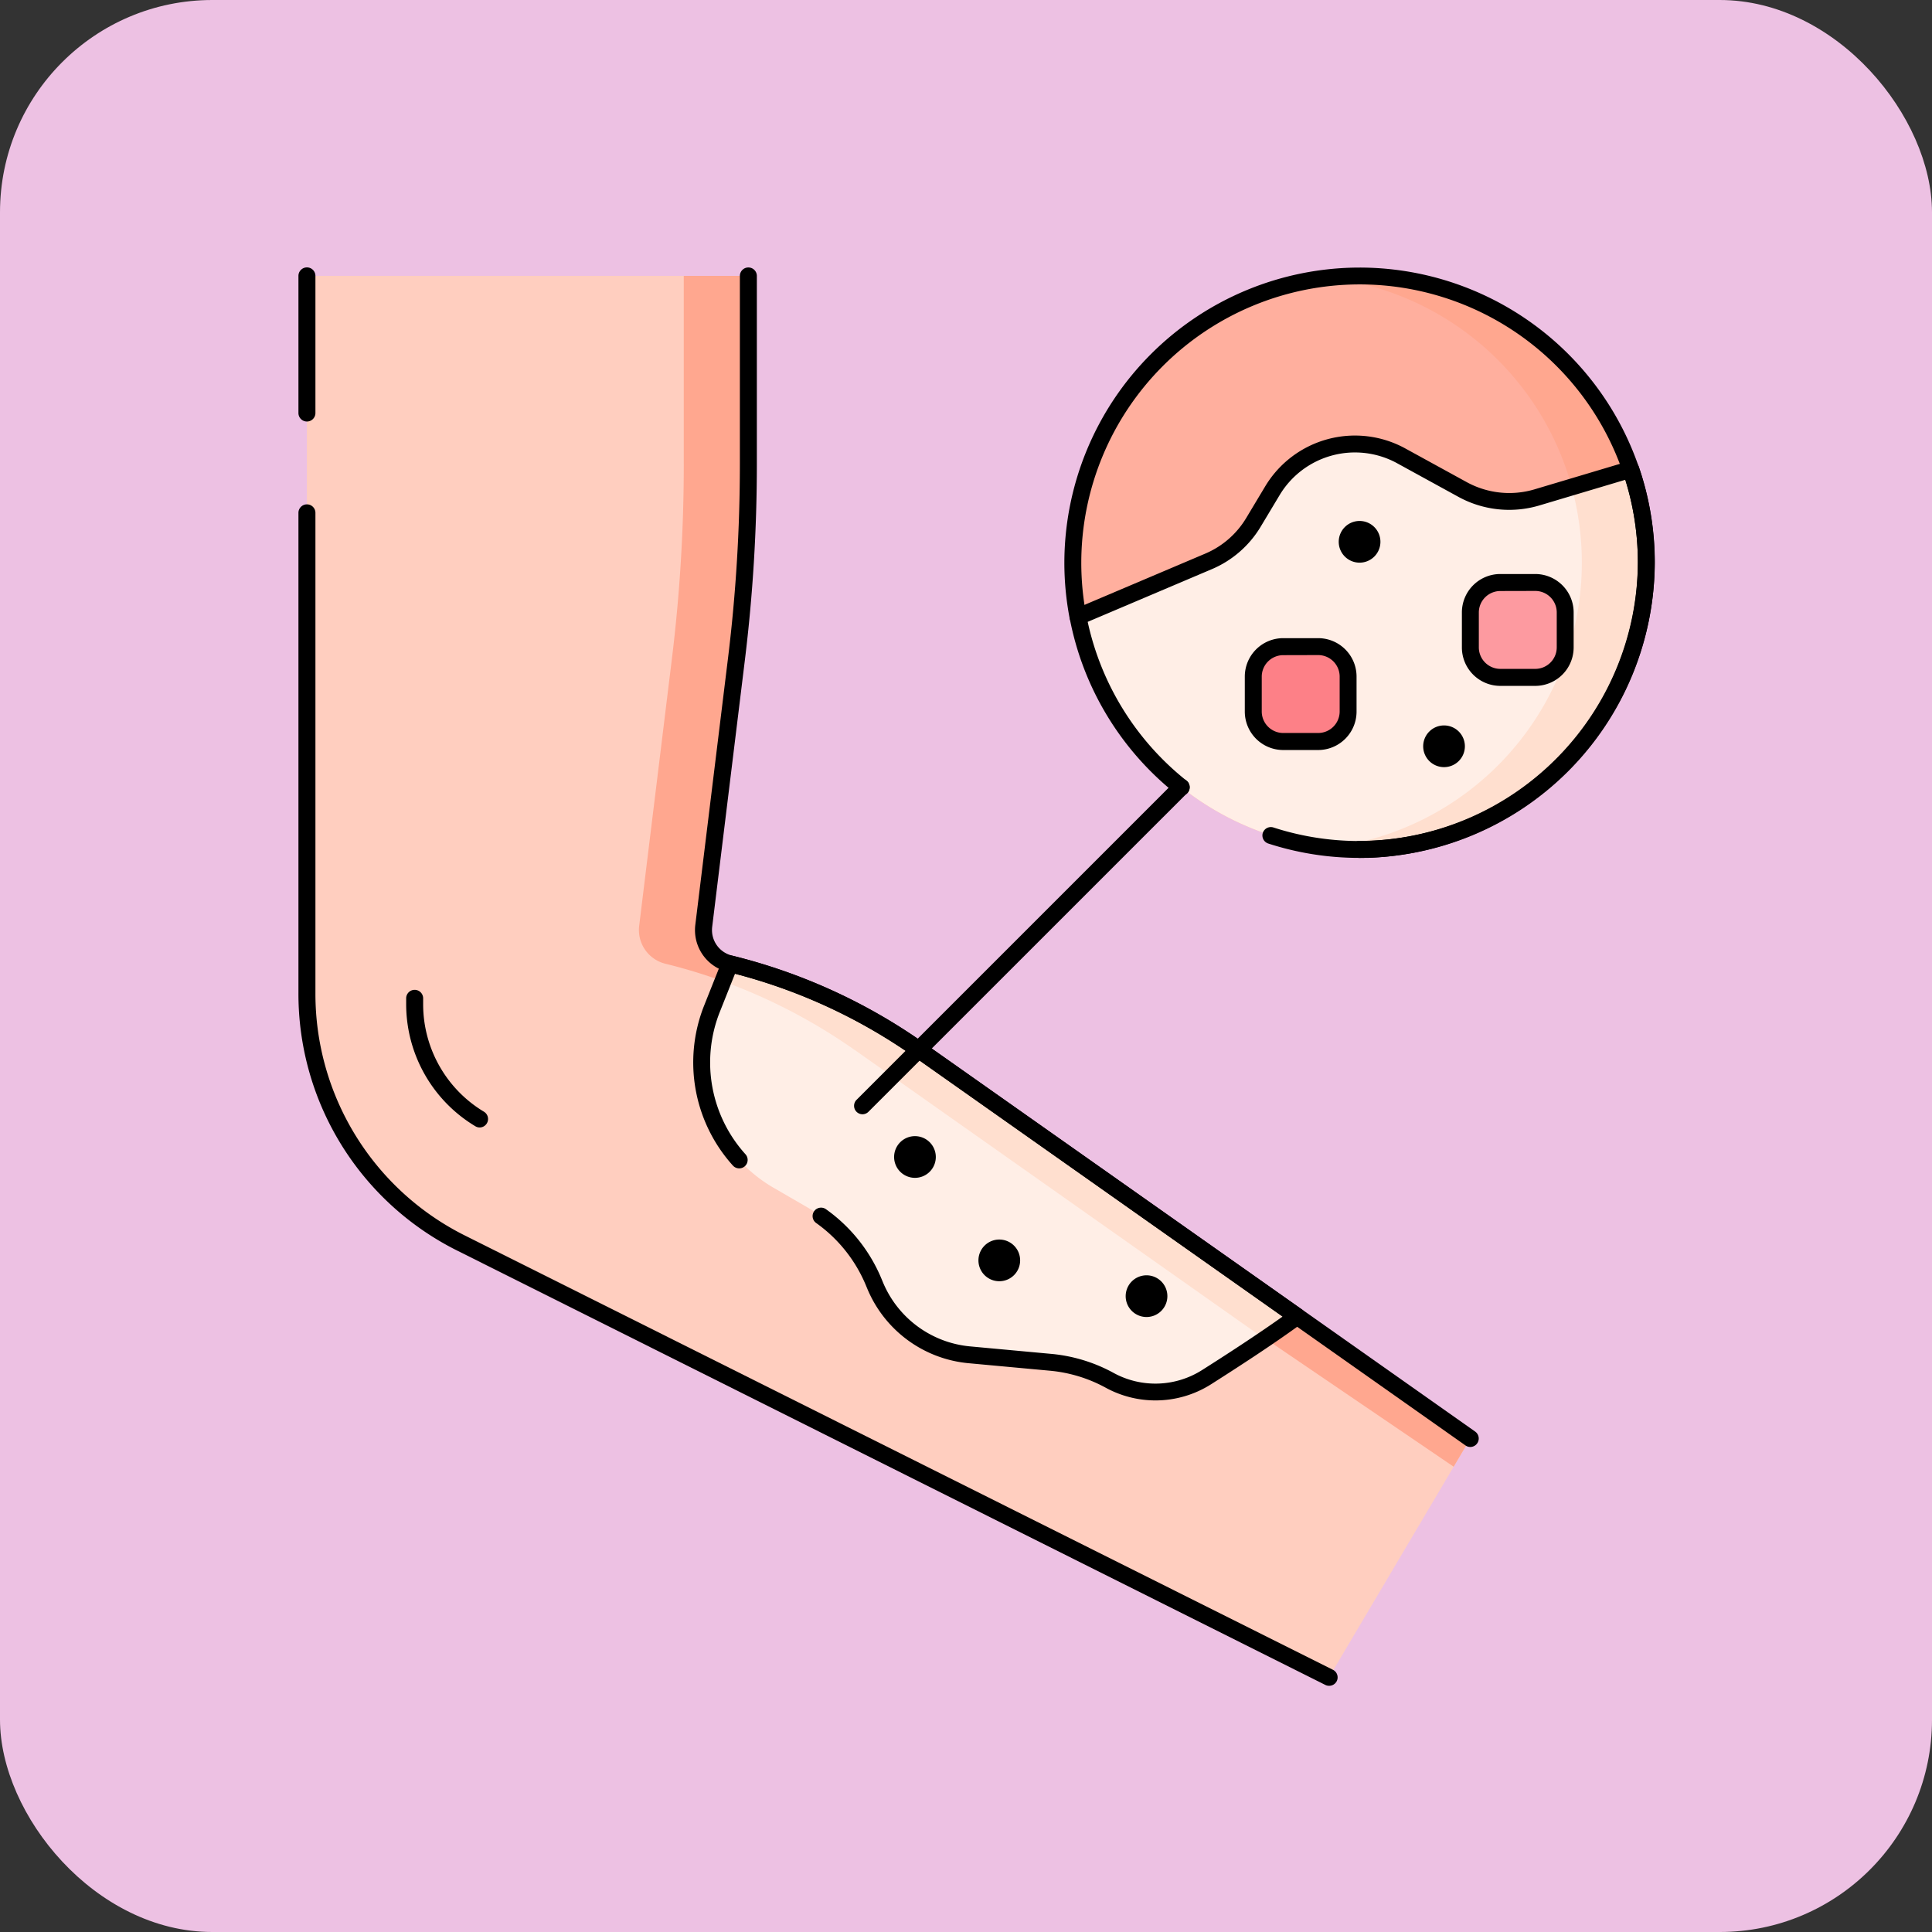 <svg xmlns="http://www.w3.org/2000/svg" xmlns:xlink="http://www.w3.org/1999/xlink" width="91" height="91" viewBox="0 0 91 91">
  <rect x="0" y="0" width="91" height="91" fill="#333333" stroke="none"/>
  <defs>
    <clipPath id="clip-path">
      <path id="path4788" d="M0-682.665H68v68H0Z" transform="translate(0 682.665)"/>
    </clipPath>
  </defs>
  <g id="Grupo_1044586" data-name="Grupo 1044586" transform="translate(-650 -4716)">
    <rect id="Rectángulo_356047" data-name="Rectángulo 356047" width="91" height="91" rx="10" transform="translate(650 4716)" fill="#edc1e3"/>
    <g id="g4782" transform="translate(662 5410.665)">
      <g id="g4784" transform="translate(0 -682.665)">
        <g id="g4786" clip-path="url(#clip-path)">
          <g id="g4792" transform="translate(38.532 0.996)">
            <path id="path4794" d="M-244.173-122.081a13.507,13.507,0,0,1-13.507,13.507,13.508,13.508,0,0,1-13.265-10.964,13.481,13.481,0,0,1-.24-2.543,13.506,13.506,0,0,1,13.506-13.506,13.512,13.512,0,0,1,12.775,9.11,13.486,13.486,0,0,1,.732,4.4" transform="translate(271.186 135.586)" fill="#ffaf9e"/>
          </g>
          <g id="g4796" transform="translate(50.515 0.996)">
            <path id="path4798" d="M-129.239-82.343a13.512,13.512,0,0,0-12.775-9.11,13.655,13.655,0,0,0-1.522.086,13.518,13.518,0,0,1,11.26,9.024,13.489,13.489,0,0,1,.732,4.4,13.508,13.508,0,0,1-11.978,13.42,13.66,13.66,0,0,0,1.508.087,13.507,13.507,0,0,0,13.507-13.507,13.489,13.489,0,0,0-.732-4.4" transform="translate(143.537 91.453)" fill="#ffa78f"/>
          </g>
          <g id="g4800" transform="translate(2.456 0.996)">
            <path id="path4802" d="M-495.344-494.985-502-483.738l-40.857-20.441a13.193,13.193,0,0,1-7.29-11.8v-33.768h20.79v8.876a75.158,75.158,0,0,1-.558,9.144l-1.543,12.591a1.744,1.744,0,0,0-.012.2,1.636,1.636,0,0,0,1.244,1.586,26.507,26.507,0,0,1,8.941,4.077l17.776,12.532Z" transform="translate(550.144 549.745)" fill="#ffcebf"/>
          </g>
          <g id="g4804" transform="translate(18.096 0.996)">
            <path id="path4806" d="M-353.973-494.985l-.785,1.328-10.414-7.082-17.776-12.532a26.506,26.506,0,0,0-8.941-4.077,1.637,1.637,0,0,1-1.245-1.586,1.738,1.738,0,0,1,.012-.2l1.543-12.591a75.164,75.164,0,0,0,.558-9.144v-8.876h3.037v8.876a75.164,75.164,0,0,1-.558,9.144l-1.543,12.591a1.737,1.737,0,0,0-.012.2,1.636,1.636,0,0,0,1.244,1.586,26.507,26.507,0,0,1,8.941,4.077l17.776,12.532Z" transform="translate(393.132 549.745)" fill="#ffa78f"/>
          </g>
          <g id="g4808" transform="translate(38.772 8.911)">
            <path id="path4810" d="M-242-50.35a13.545,13.545,0,0,1-13.136,13.522,13.508,13.508,0,0,1-13.636-10.959l6.143-2.608a4.545,4.545,0,0,0,2.114-1.833l.9-1.5a4.545,4.545,0,0,1,6.075-1.634l2.89,1.585a4.544,4.544,0,0,0,3.485.37l4.429-1.322A13.487,13.487,0,0,1-242-50.35" transform="translate(268.773 55.92)" fill="#ffeee6"/>
          </g>
          <g id="g4812" transform="translate(50.516 10.106)">
            <path id="path4814" d="M-129.225,0l-2.784.831A13.508,13.508,0,0,1-131.53,4.4a13.508,13.508,0,0,1-11.991,13.422,13.7,13.7,0,0,0,1.892.08A13.545,13.545,0,0,0-128.493,4.376,13.487,13.487,0,0,0-129.225,0" transform="translate(143.521)" fill="#ffdfcf"/>
          </g>
          <g id="g4816" transform="translate(47.031 18.46)">
            <path id="path4818" d="M-27.63-40.383h-1.646a1.411,1.411,0,0,1-1.411-1.411V-43.44a1.411,1.411,0,0,1,1.411-1.411h1.646a1.411,1.411,0,0,1,1.411,1.411v1.646a1.411,1.411,0,0,1-1.411,1.411" transform="translate(30.687 44.851)" fill="#fd8087"/>
          </g>
          <g id="g4820" transform="translate(57.255 15.439)">
            <path id="path4822" d="M-27.63-40.383h-1.646a1.411,1.411,0,0,1-1.411-1.411V-43.44a1.411,1.411,0,0,1,1.411-1.411h1.646a1.411,1.411,0,0,1,1.411,1.411v1.646a1.411,1.411,0,0,1-1.411,1.411" transform="translate(30.687 44.851)" fill="#fd9aa0"/>
          </g>
          <g id="g4824" transform="translate(21.041 33.393)">
            <path id="path4826" d="M-253.579-150.137c-1.278.94-2.941,2.024-4.27,2.865a4.5,4.5,0,0,1-4.556.146,7.2,7.2,0,0,0-2.786-.849l-3.816-.352a5.353,5.353,0,0,1-4.453-3.281l-.058-.14a7.2,7.2,0,0,0-3.033-3.468l-1.7-.986a6.806,6.806,0,0,1-2.9-8.4l.853-2.143a26.507,26.507,0,0,1,8.941,4.077Z" transform="translate(281.632 166.746)" fill="#ffeee6"/>
          </g>
          <g id="g4828" transform="translate(22.049 33.393)">
            <path id="path4830" d="M-56.333-36.856l17.776,12.532,1.517,1.069c.535-.363,1.053-.726,1.52-1.069L-53.3-36.856a26.507,26.507,0,0,0-8.941-4.077l-.328.825a26.508,26.508,0,0,1,6.232,3.253" transform="translate(62.565 40.933)" fill="#ffdfcf"/>
          </g>
          <g id="g4832" transform="translate(38.133 0.598)">
            <path id="path4834" d="M7.491-137.31a.4.4,0,0,1-.4-.4.4.4,0,0,1,.4-.4A13.123,13.123,0,0,0,20.6-151.215a13.085,13.085,0,0,0-.71-4.266,13.112,13.112,0,0,0-12.4-8.841A13.122,13.122,0,0,0-5.616-151.215a13.137,13.137,0,0,0,.233,2.468.4.4,0,0,1-.316.466.4.4,0,0,1-.466-.316,13.936,13.936,0,0,1-.248-2.618,13.92,13.92,0,0,1,13.9-13.9,13.909,13.909,0,0,1,13.152,9.378,13.88,13.88,0,0,1,.753,4.526A13.921,13.921,0,0,1,7.491-137.31Z" transform="translate(6.413 165.12)"/>
          </g>
          <g id="g4836" transform="translate(28.228 24.678)">
            <path id="path4838" d="M-154.279,11.806a.4.4,0,0,1-.282-.117.4.4,0,0,1,0-.563l15.009-15.009a.4.4,0,0,1,.563,0,.4.4,0,0,1,0,.563L-154,11.689A.4.4,0,0,1-154.279,11.806Z" transform="translate(154.677 4)"/>
          </g>
          <g id="g4840" transform="translate(2.057 0.598)">
            <path id="path4842" d="M-3.6-61.587a.4.4,0,0,1-.4-.4v-6.459a.4.4,0,0,1,.4-.4.4.4,0,0,1,.4.4v6.459A.4.4,0,0,1-3.6-61.587Z" transform="translate(4 68.843)"/>
          </g>
          <g id="g4844" transform="translate(2.057 11.756)">
            <path id="path4846" d="M-438.814-499a.4.4,0,0,1-.178-.042l-40.857-20.441a13.518,13.518,0,0,1-7.51-12.155v-22.61a.4.4,0,0,1,.4-.4.4.4,0,0,1,.4.4v22.61a12.726,12.726,0,0,0,7.07,11.443l40.857,20.441a.4.4,0,0,1,.178.535A.4.4,0,0,1-438.814-499Z" transform="translate(487.359 554.648)"/>
          </g>
          <g id="g4848" transform="translate(20.735 0.598)">
            <path id="path4850" d="M11.307,51.557a.4.4,0,0,1-.229-.073L-14.859,33.2a26.006,26.006,0,0,0-8.806-4.016,2.029,2.029,0,0,1-1.548-1.973,2.105,2.105,0,0,1,.015-.247l1.544-12.593a75.031,75.031,0,0,0,.555-9.1V-3.6a.4.4,0,0,1,.4-.4.4.4,0,0,1,.4.4V5.274a75.83,75.83,0,0,1-.561,9.193l-1.543,12.591a1.306,1.306,0,0,0-.009.152,1.234,1.234,0,0,0,.941,1.2A26.8,26.8,0,0,1-14.4,32.547L11.537,50.833a.4.4,0,0,1-.23.724Z" transform="translate(25.213 4)"/>
          </g>
          <g id="g4852" transform="translate(7.131 34.623)">
            <path id="path4854" d="M-.538,2.483a.4.4,0,0,1-.2-.056A6.709,6.709,0,0,1-4-3.308V-3.6A.4.4,0,0,1-3.6-4a.4.4,0,0,1,.4.4v.293A5.908,5.908,0,0,0-.334,1.742.4.4,0,0,1-.2,2.289.4.4,0,0,1-.538,2.483Z" transform="translate(4 4)"/>
          </g>
          <g id="g4856" transform="translate(34.085 46.384)">
            <path id="path4858" d="M-17.754-8.877a.982.982,0,0,1-.982.982.982.982,0,0,1-.982-.982.982.982,0,0,1,.982-.982.982.982,0,0,1,.982.982" transform="translate(19.719 9.859)"/>
          </g>
          <g id="g4860" transform="translate(41.02 48.069)">
            <path id="path4862" d="M-17.754-8.878a.982.982,0,0,1-.982.982.982.982,0,0,1-.982-.982.982.982,0,0,1,.982-.982.982.982,0,0,1,.982.982" transform="translate(19.719 9.86)"/>
          </g>
          <g id="g4864" transform="translate(30.114 41.514)">
            <path id="path4866" d="M-17.753-8.877a.982.982,0,0,1-.982.982.982.982,0,0,1-.982-.982.982.982,0,0,1,.982-.982.982.982,0,0,1,.982.982" transform="translate(19.717 9.859)"/>
          </g>
          <g id="g4868" transform="translate(38.373 8.51)">
            <path id="path4870" d="M-39.157-146.425a13.879,13.879,0,0,1-4.3-.677.4.4,0,0,1-.256-.5.4.4,0,0,1,.5-.256,13.108,13.108,0,0,0,4.411.633A13.188,13.188,0,0,0-26.048-160.35a13.1,13.1,0,0,0-.591-3.884l-4.057,1.211a4.974,4.974,0,0,1-3.79-.4l-2.89-1.585a4.137,4.137,0,0,0-5.542,1.491l-.9,1.5a4.914,4.914,0,0,1-2.3,1.994l-5.843,2.48a13.111,13.111,0,0,0,4.656,7.481.4.4,0,0,1,.064.56.4.4,0,0,1-.56.064,13.9,13.9,0,0,1-5.006-8.269.4.4,0,0,1,.236-.441l6.143-2.607a4.122,4.122,0,0,0,1.929-1.672l.9-1.5a4.932,4.932,0,0,1,6.608-1.778l2.89,1.585a4.172,4.172,0,0,0,3.179.338l4.429-1.322a.4.4,0,0,1,.491.252,13.882,13.882,0,0,1,.753,4.505,13.99,13.99,0,0,1-13.524,13.921Q-38.966-146.425-39.157-146.425Z" transform="translate(52.82 166.323)"/>
          </g>
          <g id="g4872" transform="translate(46.632 18.062)">
            <path id="path4874" d="M-31.231-43.586h-1.646A1.811,1.811,0,0,1-34.687-45.4v-1.646a1.811,1.811,0,0,1,1.809-1.809h1.646a1.811,1.811,0,0,1,1.809,1.809V-45.4A1.811,1.811,0,0,1-31.231-43.586Zm-1.646-4.468a1.014,1.014,0,0,0-1.012,1.012V-45.4a1.014,1.014,0,0,0,1.012,1.012h1.646A1.014,1.014,0,0,0-30.219-45.4v-1.646a1.014,1.014,0,0,0-1.012-1.012Z" transform="translate(34.687 48.851)"/>
          </g>
          <g id="g4876" transform="translate(56.857 15.041)">
            <path id="path4878" d="M-31.231-43.586h-1.646A1.811,1.811,0,0,1-34.687-45.4v-1.646a1.811,1.811,0,0,1,1.809-1.809h1.646a1.811,1.811,0,0,1,1.809,1.809V-45.4A1.811,1.811,0,0,1-31.231-43.586Zm-1.646-4.468a1.014,1.014,0,0,0-1.012,1.012V-45.4a1.014,1.014,0,0,0,1.012,1.013h1.646A1.014,1.014,0,0,0-30.219-45.4v-1.646a1.014,1.014,0,0,0-1.012-1.012Z" transform="translate(34.687 48.851)"/>
          </g>
          <g id="g4880" transform="translate(55.034 22.169)">
            <path id="path4882" d="M-17.753-8.877a.982.982,0,0,1-.982.982.982.982,0,0,1-.982-.982.982.982,0,0,1,.982-.982.982.982,0,0,1,.982.982" transform="translate(19.717 9.859)"/>
          </g>
          <g id="g4884" transform="translate(51.056 12.538)">
            <path id="path4886" d="M-17.753-8.877a.982.982,0,0,1-.982.982.982.982,0,0,1-.982-.982.982.982,0,0,1,.982-.982.982.982,0,0,1,.982.982" transform="translate(19.717 9.859)"/>
          </g>
          <g id="g4888" transform="translate(20.649 32.995)">
            <path id="path4890" d="M.031-75.831a4.894,4.894,0,0,1-2.344-.6,6.765,6.765,0,0,0-2.632-.8l-3.816-.352a5.738,5.738,0,0,1-4.785-3.525l-.058-.139a6.8,6.8,0,0,0-2.345-2.941.4.4,0,0,1-.094-.556.4.4,0,0,1,.556-.094,7.593,7.593,0,0,1,2.619,3.286l.058.14a4.943,4.943,0,0,0,4.122,3.037l3.816.352a7.557,7.557,0,0,1,2.94.9,4.1,4.1,0,0,0,4.152-.133c1.081-.684,2.563-1.644,3.8-2.524L-11.3-92a26,26,0,0,0-8.47-3.931l-.724,1.819a6.447,6.447,0,0,0,1.215,6.685.4.4,0,0,1-.026.563.4.4,0,0,1-.563-.026A7.249,7.249,0,0,1-21.237-94.4l.853-2.143a.4.4,0,0,1,.465-.24,26.8,26.8,0,0,1,9.075,4.139L6.932-80.115a.4.4,0,0,1,.169.322.4.4,0,0,1-.162.325c-1.326.975-3.066,2.1-4.293,2.88A4.889,4.889,0,0,1,.031-75.831Z" transform="translate(21.742 96.798)"/>
          </g>
        </g>
      </g>
    </g>
  </g>
</svg>

